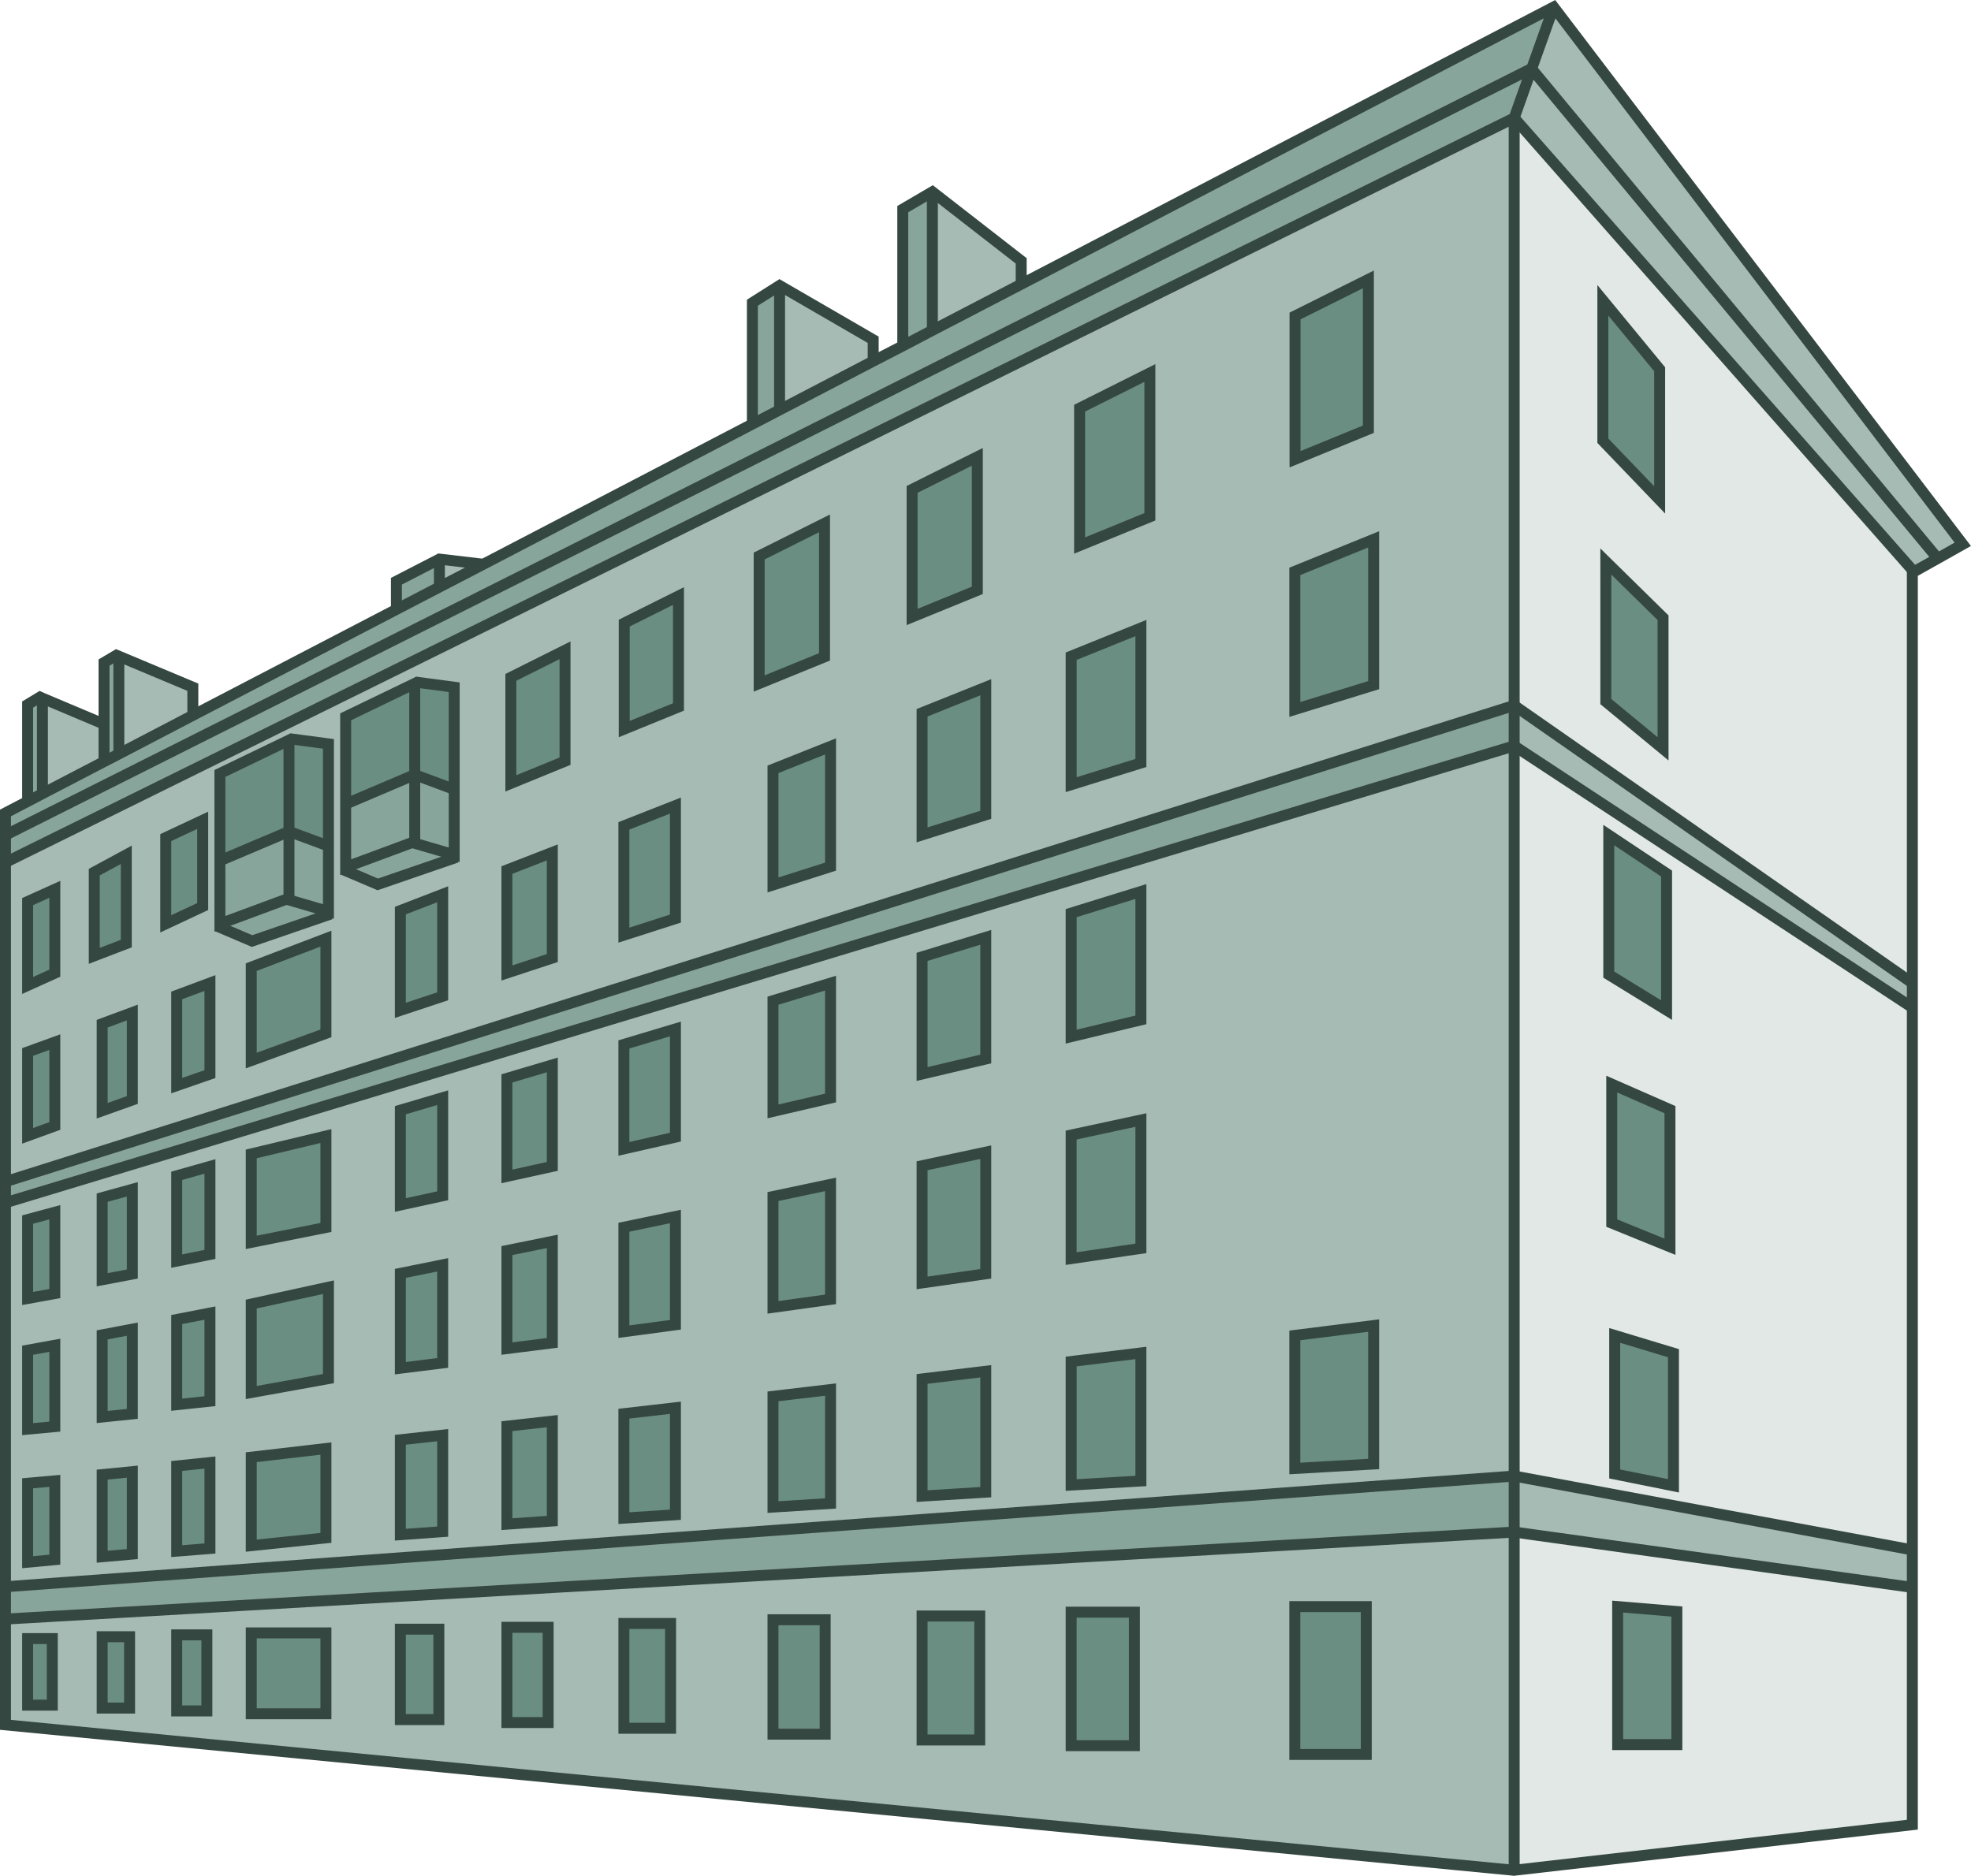 <svg version="1.1" id="Layer_1" xmlns="http://www.w3.org/2000/svg" x="0" y="0" viewBox="0 0 179.79 171.14" xml:space="preserve"><style>.st0{fill:#6a8e82}.st1{fill:#88a59b}.st2{fill:#a6bbb4}.st3{fill:#e1e8e6}.st5{fill:none;stroke:#354741;stroke-miterlimit:10}</style><g id="XMLID_2_"><path class="st2" d="M141.72.64l37.32 49.02-2.29 1.29-37.04-44.67zm35.03 50.31l-2.18 1.22-.02-.04-36.43-41.37 1.59-4.48z"/><path class="st3" d="M174.55 52.13l.02.04-.13.07v37.44l-36.32-25.33V10.76l36.43 41.37zM151.7 68.32V56.36l-5.22-5.13V64l5.22 4.32zm-.31-22.71V33.69l-5.17-6.3v12.82l5.17 5.4zm23.05 99.22v21.64l-36.26 4.15-.05-.44v-30.4l36.31 5.05zm-21.48 14.34v-12.14l-5.4-.45v12.59h5.4z"/><path class="st2" d="M174.44 141.41v3.42l-36.32-5.05v-5.11z"/><path class="st3" d="M174.44 91.93v49.47l-36.32-6.73V68.05l36.32 23.88zm-21.79 43.63v-12.1l-5.35-1.62v12.64l5.35 1.08zm-.32-21.81v-12.5l-5.31-2.34v12.68l5.31 2.16zm-.31-21.59V79.7l-5.26-3.51v12.73l5.26 3.24z"/><path class="st2" d="M174.44 89.69v2.24l-36.32-23.88v-3.69z"/><path class="st0" d="M152.96 147.03v12.14h-5.4v-12.59zm-.31-23.57v12.1l-5.36-1.08v-12.64zm-.32-22.22v12.51l-5.31-2.16V98.91zm-.31-21.54v12.46l-5.27-3.24V76.19zm-.32-23.34v11.96l-5.22-4.31V51.23zm-.31-22.67v11.92l-5.18-5.4V27.4z"/><path class="st1" d="M93.15 25.93L141.72.64l-2.01 5.64-.02-.02L.5 76.19v-2.02l2.15-1.12 1.26-.66 5.61-2.92 1.36-.7 6.72-3.51 18.56-9.66 3.92-2.04 3.99-2.07 24.56-12.8 2.48-1.29 8.54-4.45 2.75-1.42 2.65-1.39z"/><path class="st1" d="M139.71 6.28l-1.59 4.48L.5 78.68v-2.49L139.69 6.26z"/><path class="st2" d="M138.12 170.19l.05.44-.05.01L.5 157.37v-9.65l137.62-7.94v30.41zm-13.49-10.12v-13.49h-6.52v13.49h6.52zm-21.15-.79V147.1h-5.77v12.18h5.77zm-14.11-.54v-11.31h-5.26v11.31h5.26zm-14.1-.52v-10.44h-4.76v10.44h4.76zm-14.1-.53v-9.56h-4.26v9.56h4.26zM50 157.16v-8.69h-3.76v8.69H50zm-9.98-.27v-8.25h-3.51v8.25h3.51zm-10.29-.52v-7.38h-6.81v7.38h6.81zm-10.86-.27v-6.94h-2.75v6.94h2.75zm-7.05-.27v-6.51h-2.5v6.51h2.5zm-7.05-.26v-6.07H2.52v6.07h2.25z"/><path class="st1" d="M138.12 134.67v5.11L.5 147.72v-2.95z"/><path class="st2" d="M138.12 68.05v66.62L.5 144.77v-35.04l137.62-41.68zm-12.82 65.52v-12.63l-7.2.9v12.14l7.2-.41zm-21.23 1.55v-11.68l-6.36.78v11.27l6.36-.37zm0-21.22v-11.71l-6.36 1.37v11.27l6.36-.93zm0-20.85V81.34l-6.36 1.97v11.27l6.36-1.53zm-14.15 43.09v-11.03l-5.81.7v10.69l5.81-.36zm0-19.92v-11.1l-5.81 1.24v10.69l5.81-.83zm0-19.6v-11.1l-5.81 1.79V98l5.81-1.38zm-14.16 40.55v-10.39l-5.25.62v10.11l5.25-.34zm0-18.62v-10.49l-5.25 1.11v10.11l5.25-.73zm0-18.37V89.7l-5.25 1.6v10.11l5.25-1.23zM61.61 138.2v-9.75l-4.7.54v9.52l4.7-.31zm0-17.33V111l-4.7.98v9.53l4.7-.64zm0-17.12v-9.87l-4.7 1.42v9.52l4.7-1.07zm-11.23 35.02v-9.11l-4.14.46v8.94l4.14-.29zm0-16.25v-9.26l-4.14.85v8.94l4.14-.53zm0-16.1v-9.26l-4.14 1.23v8.94l4.14-.91zm-10 33.32v-8.79l-3.86.42v8.65l3.86-.28zm0-15.39v-8.95l-3.86.78v8.65l3.86-.48zm0-15.25v-8.95l-3.86 1.14v8.65l3.86-.84zm-10.42 16.68v-8.34l-7.04 1.55v8.07l7.04-1.28zm-.23 14.53v-8.16l-6.81.79v8.07l6.81-.7zm0-28.32v-8.34l-6.81 1.63v8.07l6.81-1.36zm-10.58 29.29v-7.83l-3.03.3v7.78l3.03-.25zm0-13.44v-8.03l-3.03.58v7.78l3.03-.33zm0-13.39v-8.03l-3.03.86v7.78l3.03-.61zm-7.08 27.34v-7.52l-2.75.27v7.49l2.75-.24zm0-12.79v-7.73l-2.75.51v7.49l2.75-.27zm0-12.76v-7.73l-2.75.77v7.49l2.75-.53zM5 142.3v-7.2l-2.47.22v7.2L5 142.3zm0-12.14v-7.42l-2.47.45v7.2l2.47-.23zm0-12.14v-7.42l-2.47.67v7.2l2.47-.45z"/><path class="st1" d="M138.12 64.36v3.69L.5 109.73v-1.92z"/><path class="st2" d="M19.95 84.56l3.04 1.3 7.06-2.43-.09-.27V67.87l-3.37-.45-.22.11-6.3 3.04v13.71l-.12.28zm21.57-6.3l-.09-.27V62.7l-3.37-.45-.22.11-6.3 3.04v13.71l-.12.27 3.04 1.3 7.06-2.42zm96.6-67.5v53.61L.5 107.81V78.68l137.62-67.92zM125.3 62.51v-13.3l-7.2 2.92v12.59l7.2-2.21zm-.48-23.35V25.49l-6.69 3.34V41.9l6.69-2.74zm-19.93 7.99V34.03l-6.41 3.21v12.53l6.41-2.62zm-.82 22.46V57.3l-6.36 2.57v11.72l6.36-1.98zm-14.15 4.73V62.7l-5.81 2.33v11.14l5.81-1.83zm-.77-20.48V41.68l-5.96 2.98V56.3l5.96-2.44zM75.76 79.07V68.1l-5.25 2.09v10.56l5.25-1.68zm-.55-19.14V47.75l-5.96 2.98v11.64l5.96-2.44zM61.89 64.5V54.38l-4.95 2.47v9.67l4.95-2.02zm-.28 19.31V73.5l-4.7 1.85v9.98l4.7-1.52zM51.54 69.45V59.33L46.6 61.8v9.67l4.94-2.02zm-1.16 17.96v-9.64l-4.14 1.61v9.39l4.14-1.36zm-10 3.49v-9.31l-3.86 1.49v9.1l3.86-1.28zm-10.65 3.38v-8.64l-6.81 2.61v8.52l6.81-2.49zM19.15 98v-8.31l-3.03 1.14v8.23L19.15 98zm-.66-15.29v-7.87l-3.37 1.57v7.87l3.37-1.57zm-6.42 17.65v-7.98L9.32 93.4v7.94l2.75-.98zm-.55-14.27v-8.1L8.6 79.57v7.65l2.92-1.13zM5 102.73v-7.65l-2.47.9v7.65l2.47-.9zm0-13.94v-7.65l-2.47 1.12v7.65L5 88.79z"/><path class="st0" d="M125.3 120.94v12.63l-7.19.41v-12.14zm0-71.73v13.3l-7.19 2.22v-12.6zm-.48-23.72v13.67l-6.69 2.74V28.83zm-6.71 121.09h6.52v13.49h-6.52zM104.89 34.03v13.12l-6.41 2.62V37.24zm-.82 89.41v11.68l-6.36.37v-11.27zm0-21.25v11.71l-6.36.93v-11.27zm0-20.85v11.71l-6.36 1.53V83.31zm0-24.04v12.31l-6.36 1.98V59.87zm-6.36 89.79h5.77v12.18h-5.77z"/><path class="st2" d="M93.15 23.8v2.13l-8.1 4.21V17.5z"/><path class="st0" d="M89.92 125.11v11.03l-5.81.36v-10.69zm0-19.99v11.1l-5.81.83v-10.69zm0-19.6v11.1l-5.81 1.37V87.3zm0-22.82v11.64l-5.81 1.83V65.03zm-5.81 84.74h5.26v11.31h-5.26zm5.04-105.76v12.18l-5.95 2.43V44.65z"/><path class="st1" d="M85.05 30.14l-2.65 1.39-.05-.09V19.08l2.7-1.58z"/><path class="st2" d="M79.65 31v1.95l-8.54 4.45V26.05z"/><path class="st0" d="M75.76 126.78v10.39l-5.25.33v-10.1zm0-18.72v10.49l-5.25.73v-10.11zm0-18.36v10.48l-5.25 1.22V91.3zm0-21.6v10.97l-5.25 1.67V70.19zm-5.25 79.68h4.76v10.44h-4.76zm4.7-100.03v12.18l-5.96 2.43V50.73z"/><path class="st1" d="M71.11 26.05V37.4l-2.48 1.29V27.62z"/><path class="st0" d="M61.89 54.38V64.5l-4.95 2.02v-9.67zm-.28 74.06v9.76l-4.7.31v-9.53zm0-17.45v9.88l-4.7.63v-9.53zm0-17.11v9.87l-4.7 1.07v-9.53zm0-20.38v10.31l-4.7 1.51v-9.97zm-4.7 74.62h4.26v9.56h-4.26zm-5.37-88.79v10.12l-4.94 2.02V61.8zm-1.16 70.33v9.11l-4.14.29v-8.94zm0-16.4v9.26l-4.14.52v-8.94zm0-16.1v9.26l-4.14.91v-8.94zm0-19.39v9.64l-4.14 1.36v-9.39zm-4.14 70.7H50v8.69h-3.76z"/><path class="st2" d="M44.07 51.48v.01l-3.99 2.07v-2.55z"/><path class="st1" d="M41.43 77.99l.09.27-7.06 2.43-3.05-1.3.12-.27 6.07-2.25.21.06zm0-5.97v5.97l-3.62-1.06.02-.06v-6.19z"/><path class="st0" d="M41.43 62.7v9.32l-3.6-1.34v-8.32l.22-.11zm-1.05 68.24v8.8l-3.86.28v-8.66zm0-15.54v8.95l-3.86.48v-8.65zm0-15.25v8.95l-3.86.84v-8.65zm0-18.56v9.31l-3.86 1.28v-9.1z"/><path class="st1" d="M40.08 51.01v2.55l-3.92 2.04v-2.57z"/><path class="st0" d="M36.52 148.64h3.51v8.25h-3.51z"/><path class="st1" d="M37.83 70.68v6.19l-.02.06-.21-.06-6.07 2.25v-5.76z"/><path class="st0" d="M37.83 62.36v8.32l-6.3 2.68V65.4z"/><path class="st1" d="M29.96 83.16l.09.27-7.06 2.43-3.04-1.3.11-.27 6.07-2.25.21.06z"/><path class="st0" d="M29.96 117.44v8.34l-7.04 1.27v-8.07z"/><path class="st1" d="M29.96 77.19v5.97l-3.62-1.06.02-.06v-6.18z"/><path class="st0" d="M29.96 67.87v9.32l-3.6-1.33v-8.33l.22-.11zm-7.04 81.11h6.81v7.38h-6.81zm6.81-16.82v8.15l-6.81.71v-8.07zm0-28.51v8.34l-6.81 1.36v-8.07zm0-18.01v8.64l-6.81 2.48v-8.52z"/><path class="st1" d="M26.36 75.86v6.18l-.02.06-.21-.06-6.07 2.25v-5.76z"/><path class="st0" d="M26.36 67.53v8.33l-6.3 2.67v-7.96zm-7.21 65.91v7.84l-3.03.24v-7.77zm0-13.64v8.04l-3.03.32v-7.77zm0-13.38v8.03l-3.03.61v-7.78zm0-16.73V98l-3.03 1.05v-8.23zm-3.03 59.47h2.75v6.94h-2.75zm2.37-74.32v7.87l-3.37 1.58v-7.87z"/><path class="st2" d="M17.6 65.26l-6.72 3.51-.04-.07v-8.83l6.75 2.83v2.55z"/><path class="st0" d="M12.07 134.27v7.52l-2.75.24v-7.49zm0-13V129l-2.75.28v-7.49zm0-12.76v7.73l-2.75.52v-7.49zm0-16.13v7.98l-2.75.98V93.4zm-2.75 56.95h2.5v6.51h-2.5zm2.2-71.34v8.1L8.6 87.21v-7.64z"/><path class="st1" d="M10.84 68.7l.04.07-1.36.7-.03-.04v-8.98l1.13-.67.22.09z"/><path class="st2" d="M9.49 69.43l.03.04-5.61 2.92-.04-.07V63.7l5.62 2.37z"/><path class="st0" d="M5 135.11v7.19l-2.48.23v-7.2zm0-12.37v7.42l-2.48.23v-7.2zm0-12.14v7.42l-2.48.45v-7.2zm0-15.52v7.65l-2.48.9v-7.65zm0-13.94v7.65l-2.48 1.12v-7.65zM2.52 149.5h2.25v6.07H2.52z"/><path class="st1" d="M3.87 72.32l.04.07-1.26.66-.13-.23v-8.54l1.13-.68.22.1z"/><path class="st5" d="M138.12 170.19V10.76l1.59-4.48 2.01-5.64"/><path class="st5" d="M.5 147.72v9.65l137.62 13.27.05-.01 36.27-4.15V52.25l.13-.08 2.18-1.22 2.29-1.29L141.72.64 93.15 25.93l-8.1 4.21-2.65 1.39-2.75 1.42-8.54 4.45-2.48 1.29-24.56 12.8-3.99 2.07-3.92 2.04-18.56 9.66-6.72 3.51-1.36.7-5.61 2.92-1.26.66L.5 74.17v70.6z"/><path class="st5" d="M.5 78.68l137.62-67.92 36.43 41.37"/><path class="st5" d="M.5 76.19L139.69 6.26l.02.02 37.04 44.67.05.06M.5 107.81l137.62-43.45 36.32 25.33"/><path class="st5" d="M.5 109.73l137.62-41.68 36.32 23.88M.5 144.77l137.62-10.1 36.32 6.74"/><path class="st5" d="M.5 147.72l137.62-7.94 36.32 5.05M2.52 82.26v7.65L5 88.79v-7.65zm0 13.72v7.65l2.48-.9v-7.65zm9.55-3.6L9.32 93.4v7.94l2.75-.98zm7.08-2.69l-3.03 1.13v8.23L19.15 98zm10.58-4.05l-6.81 2.6v8.52l6.81-2.48zm10.65-4.05l-3.86 1.49v9.1l3.86-1.28zm10-3.82l-4.14 1.61v9.39l4.14-1.36zm11.23-4.27l-4.7 1.85v9.97l4.7-1.51zm14.15-5.4l-5.25 2.09v10.55l5.25-1.67zm14.16-5.4l-5.81 2.33v11.14l5.81-1.83zm14.15-5.4l-6.36 2.57v11.72l6.36-1.98zm14.04-5.17v12.6l7.19-2.22v-13.3zM2.52 111.27v7.2l2.48-.45v-7.42zm9.55-2.76l-2.75.76v7.49l2.75-.52zm7.08-2.09l-3.03.86v7.78l3.03-.61zm10.58-2.77l-6.81 1.63v8.07l6.81-1.36zm10.65-3.5l-3.86 1.14v8.65l3.86-.84zm10-2.99l-4.14 1.23v8.94l4.14-.91zm11.23-3.28l-4.7 1.41v9.53l4.7-1.07zm14.15-4.18l-5.25 1.6v10.1l5.25-1.22zm14.16-4.18l-5.81 1.78v10.69l5.81-1.37zm14.15-4.18l-6.36 1.97v11.27l6.36-1.53zM2.52 123.19v7.2l2.48-.23v-7.42zm9.55-1.92l-2.75.52v7.49l2.75-.28zm7.08-1.47l-3.03.59v7.77l3.03-.32zm10.81-2.36l-7.04 1.54v8.07l7.04-1.27zm10.42-2.04l-3.86.78v8.65l3.86-.48zm10-2.14l-4.14.84v8.94l4.14-.52zm11.23-2.27l-4.7.98v9.53l4.7-.63zm14.15-2.93l-5.25 1.11v10.11l5.25-.73zm14.16-2.94l-5.81 1.24v10.69l5.81-.83zm14.15-2.93l-6.36 1.37v11.27l6.36-.93zM2.52 135.33v7.2L5 142.3v-7.19zm9.55-1.06l-2.75.27v7.49l2.75-.24zm7.08-.83l-3.03.31v7.77l3.03-.24zm10.58-1.28l-6.81.79v8.07l6.81-.71zm10.65-1.22l-3.86.42v8.66l3.86-.28zm10-1.28l-4.14.46v8.94l4.14-.29zm11.23-1.22l-4.7.54v9.53l4.7-.31zm14.15-1.66l-5.25.62v10.1l5.25-.33zm14.16-1.67l-5.81.7v10.69l5.81-.36zm14.15-1.67l-6.36.78v11.27l6.36-.37zm14.04-1.6v12.14l7.19-.41v-12.63zM2.52 149.5h2.25v6.07H2.52zm6.8-.17h2.5v6.51h-2.5zm6.8-.17h2.75v6.94h-2.75zm6.8-.18h6.81v7.38h-6.81zm13.6-.34h3.51v8.25h-3.51zm9.72-.17H50v8.69h-3.76zm10.67-.35h4.26v9.56h-4.26zm13.6-.34h4.76v10.44h-4.76zm13.6-.34h5.26v11.31h-5.26zm13.6-.35h5.77v12.18h-5.77zm20.4-.51h6.52v13.49h-6.52zM8.6 79.57v7.64l2.92-1.12v-8.1zm6.52-3.15v7.87l3.37-1.58v-7.87zm14.84 6.74l-3.62-1.06-.21-.06-6.07 2.25V70.57l6.3-3.04.22-.11 3.38.45v9.32zm-3.6-15.74v14.62"/><path class="st5" d="M20.06 78.53l6.3-2.67 3.6 1.33m-10.12 7.32l.11.05 3.04 1.3 7.06-2.43.13-.04m11.25-5.4l-3.62-1.06-.21-.06-6.07 2.25V65.4l6.3-3.04.22-.11 3.38.45v9.32zm-3.6-15.74v14.62"/><path class="st5" d="M31.53 73.36l6.3-2.68 3.6 1.34m-10.12 7.32l.1.05 3.05 1.3 7.06-2.43.13-.04M46.6 61.8v9.67l4.94-2.02V59.33zm10.34-4.95v9.67l4.95-2.02V54.38zm12.31-6.12v11.63l5.96-2.43V47.75zm13.95-6.08v11.64l5.95-2.43V41.68zm15.28-7.41v12.53l6.41-2.62V34.03zm19.65-8.41V41.9l6.69-2.74V25.49zm28.08-1.43v12.81l5.18 5.4V33.69zm.27 23.83v12.78l5.22 4.31V56.36zm.27 24.96v12.73l5.27 3.24V79.7zm.27 22.72v12.68l5.31 2.16v-12.51zm.27 22.93v12.64l5.36 1.08v-12.1zm.27 24.74v12.59h5.4v-12.14zM2.52 72.82v-8.54l1.13-.68.22.1 5.62 2.37"/><path class="st5" d="M17.59 65.25V62.7l-6.75-2.83-.22-.09-1.13.67v8.98M3.87 63.6v8.72m6.97-12.54v8.92m25.32-13.1v-2.57l3.92-2.02 3.99.47m-3.99-.47v2.7m39.57-20.65V31l-8.54-4.95-2.48 1.57v11.07m2.48-12.64V37.4m22.04-11.35V23.8l-8.1-6.3-2.7 1.58v12.36m2.7-13.94v12.64"/></g></svg>